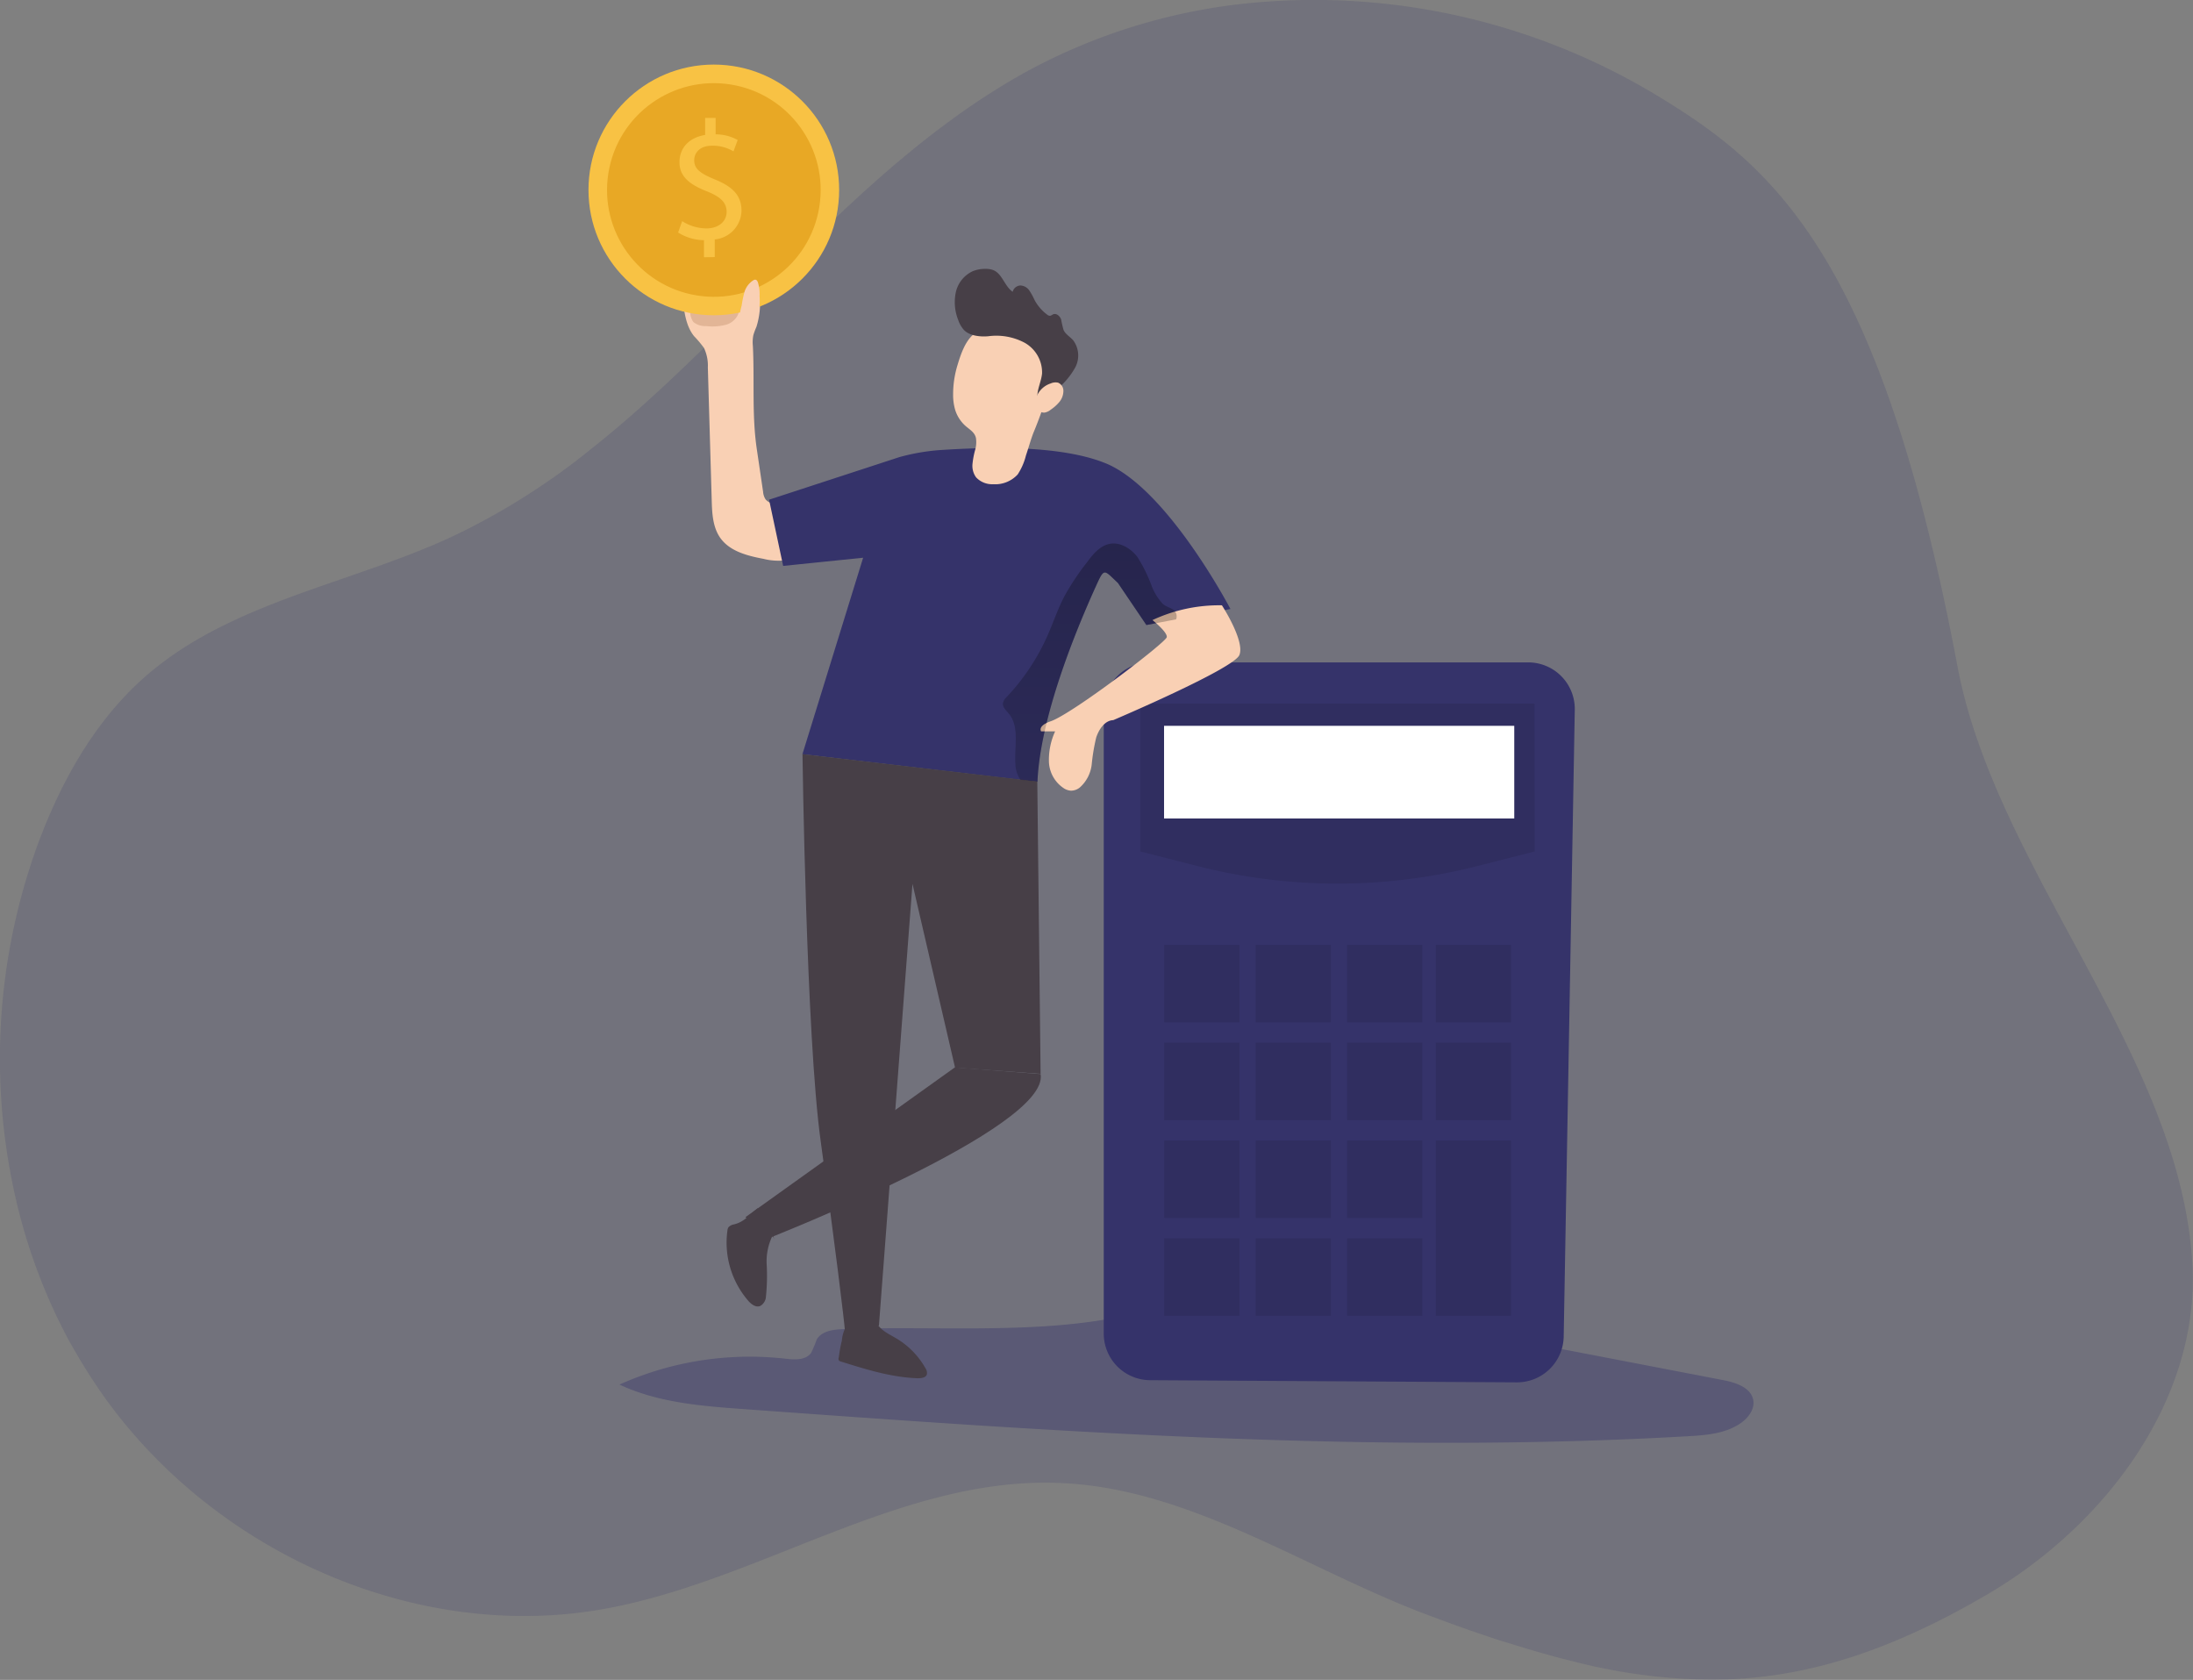 <svg id="Layer_1" data-name="Layer 1" xmlns="http://www.w3.org/2000/svg" xmlns:xlink="http://www.w3.org/1999/xlink" viewBox="0 0 385.81 295.51"><rect x="0" y="0" width="385.81" height="295.51" fill="#808080" stroke="none"/><defs><linearGradient id="linear-gradient" x1="207.27" y1="62.54" x2="204.23" y2="237.15" gradientUnits="userSpaceOnUse"><stop offset="0.01"/><stop offset="0.13" stop-opacity="0.69"/><stop offset="0.25" stop-opacity="0.32"/><stop offset="1" stop-opacity="0"/></linearGradient></defs><title>1</title><path d="M399.57,258a52.44,52.44,0,0,1-2.05,9.44c-5.26,16.71-18.46,31.22-33.9,40.22-17.92,10.47-33,14.91-48.46,14.91a99.57,99.57,0,0,1-23.36-3c-1-.24-2-.5-3.07-.77-2.57-.68-5.2-1.43-7.89-2.27l-3.26-1-1.66-.56c-2.22-.74-4.47-1.53-6.78-2.37l-3.49-1.29c-11.31-4.22-22.2-10.11-33.32-14.93-10.25-4.43-20.71-8-31.83-8.41-28-1.14-53,17.48-80.66,22.26C86.63,315.94,51.28,299.73,32,272.13q-1.44-2.06-2.75-4.17c-.27-.42-.52-.85-.78-1.27-.69-1.14-1.34-2.27-2-3.43-.29-.52-.57-1.05-.84-1.58s-.6-1.16-.88-1.74l-.07-.14c-.3-.59-.58-1.17-.85-1.76h0a100.79,100.79,0,0,1-6.18-17.12,110.08,110.08,0,0,1,3.17-65.35c.69-1.87,1.43-3.72,2.24-5.55C27,161,32.41,152.47,39.84,146c15-13.05,36-16.18,54-24.57a121.85,121.85,0,0,0,24.36-15.39c26.28-20.83,47-50.08,76.64-66.39a103.26,103.26,0,0,1,41-12.17,116.64,116.64,0,0,1,69.12,16c13.54,8.11,26.18,17.47,37.11,42.48,6.05,13.82,11.56,32.43,16.43,58.23a86.37,86.37,0,0,0,2.17,8.88c6.48,21.58,20.73,42.08,30.17,63.24,4.8,10.75,8.33,21.69,9,33A48,48,0,0,1,399.57,258Z" transform="translate(-14.15 -27.1)" fill="#35336a" opacity="0.18" style="isolation:isolate"/><path d="M162.59,260.9c-1.77.07-3.84.3-4.75,1.82a24.23,24.23,0,0,1-1,2.39c-1,1.31-2.9,1.19-4.52,1a56,56,0,0,0-29.19,4.55c6.82,3.2,14.54,3.79,22.06,4.33,55.21,4,110.61,7.93,165.88,4.76,3.26-.18,6.7-.46,9.37-2.34,1.31-.92,2.43-2.43,2.16-4-.39-2.23-3.07-3.1-5.29-3.53L250.87,257.1c-7-1.35-14.2-2.68-21.38-2.47-6.67.18-12.11,2.86-18.46,4.14C195.72,261.85,178.2,260.31,162.59,260.9Z" transform="translate(-14.15 -27.1)" fill="#35336a" opacity="0.39"/><path d="M281,270.27l-64.47-.38a8.2,8.2,0,0,1-8.2-8.21V151.82a8.2,8.2,0,0,1,8.2-8.2H283a8.2,8.2,0,0,1,8.2,8.2l-1.95,110.25A8.21,8.21,0,0,1,281,270.27Z" transform="translate(-14.15 -27.1)" fill="#35336a"/><path d="M284.14,176.88,274,179.46a99.66,99.66,0,0,1-49.13,0l-10.11-2.58v-26h69.35Z" transform="translate(-14.15 -27.1)" fill="#020202" opacity="0.1" style="isolation:isolate"/><rect x="204.79" y="127.68" width="61.61" height="16.3" fill="#fff" style="isolation:isolate"/><rect x="204.82" y="166.21" width="13.23" height="13.63" fill="#020202" opacity="0.1" style="isolation:isolate"/><rect x="220.91" y="166.21" width="13.23" height="13.63" fill="#020202" opacity="0.1" style="isolation:isolate"/><rect x="236.99" y="166.21" width="13.23" height="13.63" fill="#020202" opacity="0.1" style="isolation:isolate"/><rect x="252.59" y="166.21" width="13.23" height="13.63" fill="#020202" opacity="0.1" style="isolation:isolate"/><rect x="204.82" y="183.42" width="13.23" height="13.63" fill="#020202" opacity="0.1" style="isolation:isolate"/><rect x="220.91" y="183.42" width="13.23" height="13.63" fill="#020202" opacity="0.1" style="isolation:isolate"/><rect x="236.99" y="183.42" width="13.23" height="13.63" fill="#020202" opacity="0.1" style="isolation:isolate"/><rect x="252.59" y="183.42" width="13.23" height="13.63" fill="#020202" opacity="0.1" style="isolation:isolate"/><rect x="252.59" y="200.63" width="13.23" height="30.83" fill="#020202" opacity="0.1" style="isolation:isolate"/><rect x="204.82" y="200.63" width="13.23" height="13.63" fill="#020202" opacity="0.1" style="isolation:isolate"/><rect x="220.91" y="200.63" width="13.23" height="13.63" fill="#020202" opacity="0.1" style="isolation:isolate"/><rect x="236.99" y="200.63" width="13.23" height="13.63" fill="#020202" opacity="0.1" style="isolation:isolate"/><rect x="204.82" y="217.83" width="13.23" height="13.63" fill="#020202" opacity="0.1" style="isolation:isolate"/><rect x="220.91" y="217.83" width="13.23" height="13.63" fill="#020202" opacity="0.1" style="isolation:isolate"/><rect x="236.99" y="217.83" width="13.23" height="13.63" fill="#020202" opacity="0.1" style="isolation:isolate"/><path d="M152.23,116.14c.12,0,0-.18-.08-.22a14.58,14.58,0,0,0-1.76-.21,2.26,2.26,0,0,1-1.55-.76,2.8,2.8,0,0,1-.44-1.34l-1.1-7.46c-.9-6.06-.39-12.1-.7-18.22a6.29,6.29,0,0,1,.09-1.89,12.64,12.64,0,0,1,.54-1.45,14.09,14.09,0,0,0,.54-5.86,1.67,1.67,0,0,0-.52-1.4c-.79-.51-1.66.5-2.05,1.36l-1,2.24a.69.69,0,0,1-.21.31.7.7,0,0,1-.6,0c-1.65-.45-3.46-1-4.33-2.49-.64-1.09-.78-2.67-2-3.15a2.17,2.17,0,0,0-2.6,1.37,6.44,6.44,0,0,0-.15,3.21c.27,2.14.6,4.39,1.95,6.06A19,19,0,0,1,138,88.31a7.23,7.23,0,0,1,.68,3.42l.68,23.34c.06,2.32.18,4.78,1.52,6.67,1.67,2.34,4.74,3.13,7.56,3.66a10.93,10.93,0,0,0,4.33.21,4,4,0,0,0,3.12-2.72,4.8,4.8,0,0,0-.95-3.56C154.27,118.27,152.7,117.31,152.23,116.14Z" transform="translate(-14.15 -27.1)" fill="#f9d0b4"/><path d="M141.92,84.21a9.35,9.35,0,0,1-3.54.25,3.24,3.24,0,0,1-2.25-.72,3.12,3.12,0,0,1-.48-2.46.5.5,0,0,1,.12-.34.52.52,0,0,1,.39-.07l5.63.49c.83.07,2.58-.19,2.23,1A3.28,3.28,0,0,1,141.92,84.21Z" transform="translate(-14.15 -27.1)" fill="#e2b596"/><path d="M230.62,134.23l-9.56,1.82-5.23,1-5-7.39c-2.42-2.27-2.38-2.74-3.75.28-3.76,8.26-9.93,23.37-10.41,34.68l-3-.34-38.35-4.51L166,125.21l-14.07,1.44L149.45,115l22.93-7.49a36.59,36.59,0,0,1,7.34-1.25c7.3-.46,20.41-1,28.65,2.22C219.34,112.66,230.62,134.23,230.62,134.23Z" transform="translate(-14.15 -27.1)" fill="#35336a"/><path d="M229.12,133.58s4.09,6.3,3.07,8.75S210,153.78,210,153.78c-1.5.06-2.53,1.63-3,3.07a34.45,34.45,0,0,0-.78,4.65,6.37,6.37,0,0,1-2.08,4.11,2.49,2.49,0,0,1-1.59.58,2.71,2.71,0,0,1-1.11-.34,5.83,5.83,0,0,1-2.75-4.64,12,12,0,0,1,1.09-5.46H197.3c-.4-.84.8-1.47,1.67-1.76,3.75-1.25,20.33-13.9,20.45-14.81s-2.52-3-2.52-3A27.73,27.73,0,0,1,229.12,133.58Z" transform="translate(-14.15 -27.1)" fill="#f9d0b4"/><path d="M181.83,96.49a9.34,9.34,0,0,0,.37,2.74,6.29,6.29,0,0,0,1.65,2.65c.75.72,1.77,1.18,2,2.29a5,5,0,0,1-.14,2.06,14.94,14.94,0,0,0-.47,2.47,3.45,3.45,0,0,0,.63,2.37,3.86,3.86,0,0,0,3,1.21,5.37,5.37,0,0,0,4.32-1.72,10.88,10.88,0,0,0,1.45-3.33c.46-1.34.82-2.71,1.32-4a77.39,77.39,0,0,0,2.77-7.83,13.47,13.47,0,0,0-.22-8.49c-1-2.26-4.13-3.34-6.43-3.38A10.45,10.45,0,0,0,185.32,86c-1.44,1.27-2.19,3.57-2.72,5.33A17.51,17.51,0,0,0,181.83,96.49Z" transform="translate(-14.15 -27.1)" fill="#f9d0b4"/><path d="M183.75,85.16a4.86,4.86,0,0,1-1-1.71,8.44,8.44,0,0,1-.45-4.91,5.36,5.36,0,0,1,3-3.74,5.86,5.86,0,0,1,2.34-.4,3.63,3.63,0,0,1,1.22.2c1.62.62,2,2.84,3.45,3.83a1.46,1.46,0,0,1,1.39-1.11,2,2,0,0,1,1.56.92,11.35,11.35,0,0,1,.9,1.64,7.73,7.73,0,0,0,2.22,2.57.73.73,0,0,0,.47.2c.21,0,.38-.17.58-.26.59-.24,1.21.33,1.41.93a16.05,16.05,0,0,0,.43,1.85c.35.75,1.15,1.18,1.69,1.8a4.49,4.49,0,0,1,.36,4.76,13.18,13.18,0,0,1-3.23,3.84.9.9,0,0,0-1.24-.21,4.23,4.23,0,0,0-1,1,1.53,1.53,0,0,1-1.2.65c-.06-1.44.7-2.8.83-4.24a6,6,0,0,0-3.11-5.4,10.62,10.62,0,0,0-6.36-1.12C186.71,86.37,184.76,86.21,183.75,85.16Z" transform="translate(-14.15 -27.1)" fill="#473f47"/><path d="M199,94.55a2.06,2.06,0,0,1,1.31-.13,1.56,1.56,0,0,1,.92,1.49,3.06,3.06,0,0,1-.7,1.89A7.34,7.34,0,0,1,199,99.17a2.3,2.3,0,0,1-1.08.51,1.53,1.53,0,0,1-1.53-1,2.54,2.54,0,0,1,.18-1.94A4,4,0,0,1,199,94.55Z" transform="translate(-14.15 -27.1)" fill="#f9d0b4"/><circle cx="125.58" cy="33.41" r="22.05" fill="#f8c244"/><circle cx="139.73" cy="60.51" r="18.79" transform="translate(43.47 161.65) rotate(-80.78)" fill="#e8a825"/><path d="M138,72.35v-3A8.7,8.7,0,0,1,133.45,68l.71-2a8,8,0,0,0,4.27,1.28c2.13,0,3.55-1.22,3.55-2.92s-1.16-2.65-3.36-3.56c-3.05-1.19-4.93-2.57-4.93-5.16s1.76-4.35,4.51-4.8v-3h1.85v2.89a8,8,0,0,1,3.88,1l-.74,2a7.07,7.07,0,0,0-3.75-1c-2.3,0-3.16,1.37-3.16,2.56,0,1.55,1.1,2.33,3.69,3.4,3.07,1.25,4.63,2.8,4.63,5.46a5.19,5.19,0,0,1-4.71,5.07v3.1Z" transform="translate(-14.15 -27.1)" fill="#f8c244"/><path d="M145.06,78.71a3.66,3.66,0,0,1,1.72-2.36.5.5,0,0,1,.43,0,1,1,0,0,1,.27.4,7.22,7.22,0,0,1,.3,2.41,13.14,13.14,0,0,1,0,1.66,3.68,3.68,0,0,1-1.55,2.84c-.5.27-2,.37-2-.81a13,13,0,0,1,.4-2A18.69,18.69,0,0,1,145.06,78.71Z" transform="translate(-14.15 -27.1)" fill="#f9d0b4"/><path d="M155.33,159.76s.65,49.61,3.19,68c2.49,17.93,4.19,32,4.26,33.28l6-.77,5.9-77.69,7.49,32.33L197.22,216l-.58-51.43Z" transform="translate(-14.15 -27.1)" fill="#473f47"/><path d="M149.33,244.93s49.6-19.43,47.89-28.89l-15.09-1.17L145.3,241.21Z" transform="translate(-14.15 -27.1)" fill="#473f47"/><path d="M161.71,265.9a.66.66,0,0,0,0,.48.69.69,0,0,0,.41.24c4.41,1.38,8.88,2.78,13.5,2.93.63,0,1.41-.09,1.59-.68a1.44,1.44,0,0,0-.24-1.07,14.16,14.16,0,0,0-5.1-5.24c-1.3-.78-2.83-1.43-3.51-2.79a18.19,18.19,0,0,1-3,.47c-.68,0-1.89-.24-2.4.29a5.92,5.92,0,0,0-.7,2.4C162,263.91,161.85,264.91,161.71,265.9Z" transform="translate(-14.15 -27.1)" fill="#473f47"/><path d="M150.43,245.22a1.76,1.76,0,0,1-.16-1.15,10.19,10.19,0,0,0-1.24,5.45,35.5,35.5,0,0,1-.13,5.65,2,2,0,0,1-1,1.66c-.79.33-1.63-.32-2.19-1a15.64,15.64,0,0,1-3.59-12.24,1.32,1.32,0,0,1,.18-.59,1.65,1.65,0,0,1,1-.52c1.9-.48,2.72-1.75,4.16-2.85C148.8,241,149.57,243.53,150.43,245.22Z" transform="translate(-14.15 -27.1)" fill="#473f47"/><path d="M221.06,136.05l-5.23,1-5-7.39c-2.42-2.27-2.38-2.74-3.75.28-3.76,8.26-9.93,23.37-10.41,34.68l-3-.34a5.13,5.13,0,0,1-.88-2.75c-.23-3.07.79-6.58-1.19-8.93-.46-.54-1.1-1.1-1-1.81a2.12,2.12,0,0,1,.69-1.12,38.44,38.44,0,0,0,7.2-10.88c1-2.27,1.78-4.64,2.94-6.84a45,45,0,0,1,4-6c1-1.35,2.2-2.8,3.85-3.16,1.89-.42,3.83.78,5,2.33a27.11,27.11,0,0,1,2.54,5.22,10.14,10.14,0,0,0,1.85,2.94c.55.57,1.73.79,2.15,1.31A1.46,1.46,0,0,1,221.06,136.05Z" transform="translate(-14.15 -27.1)" fill="url(#linear-gradient)"/></svg>